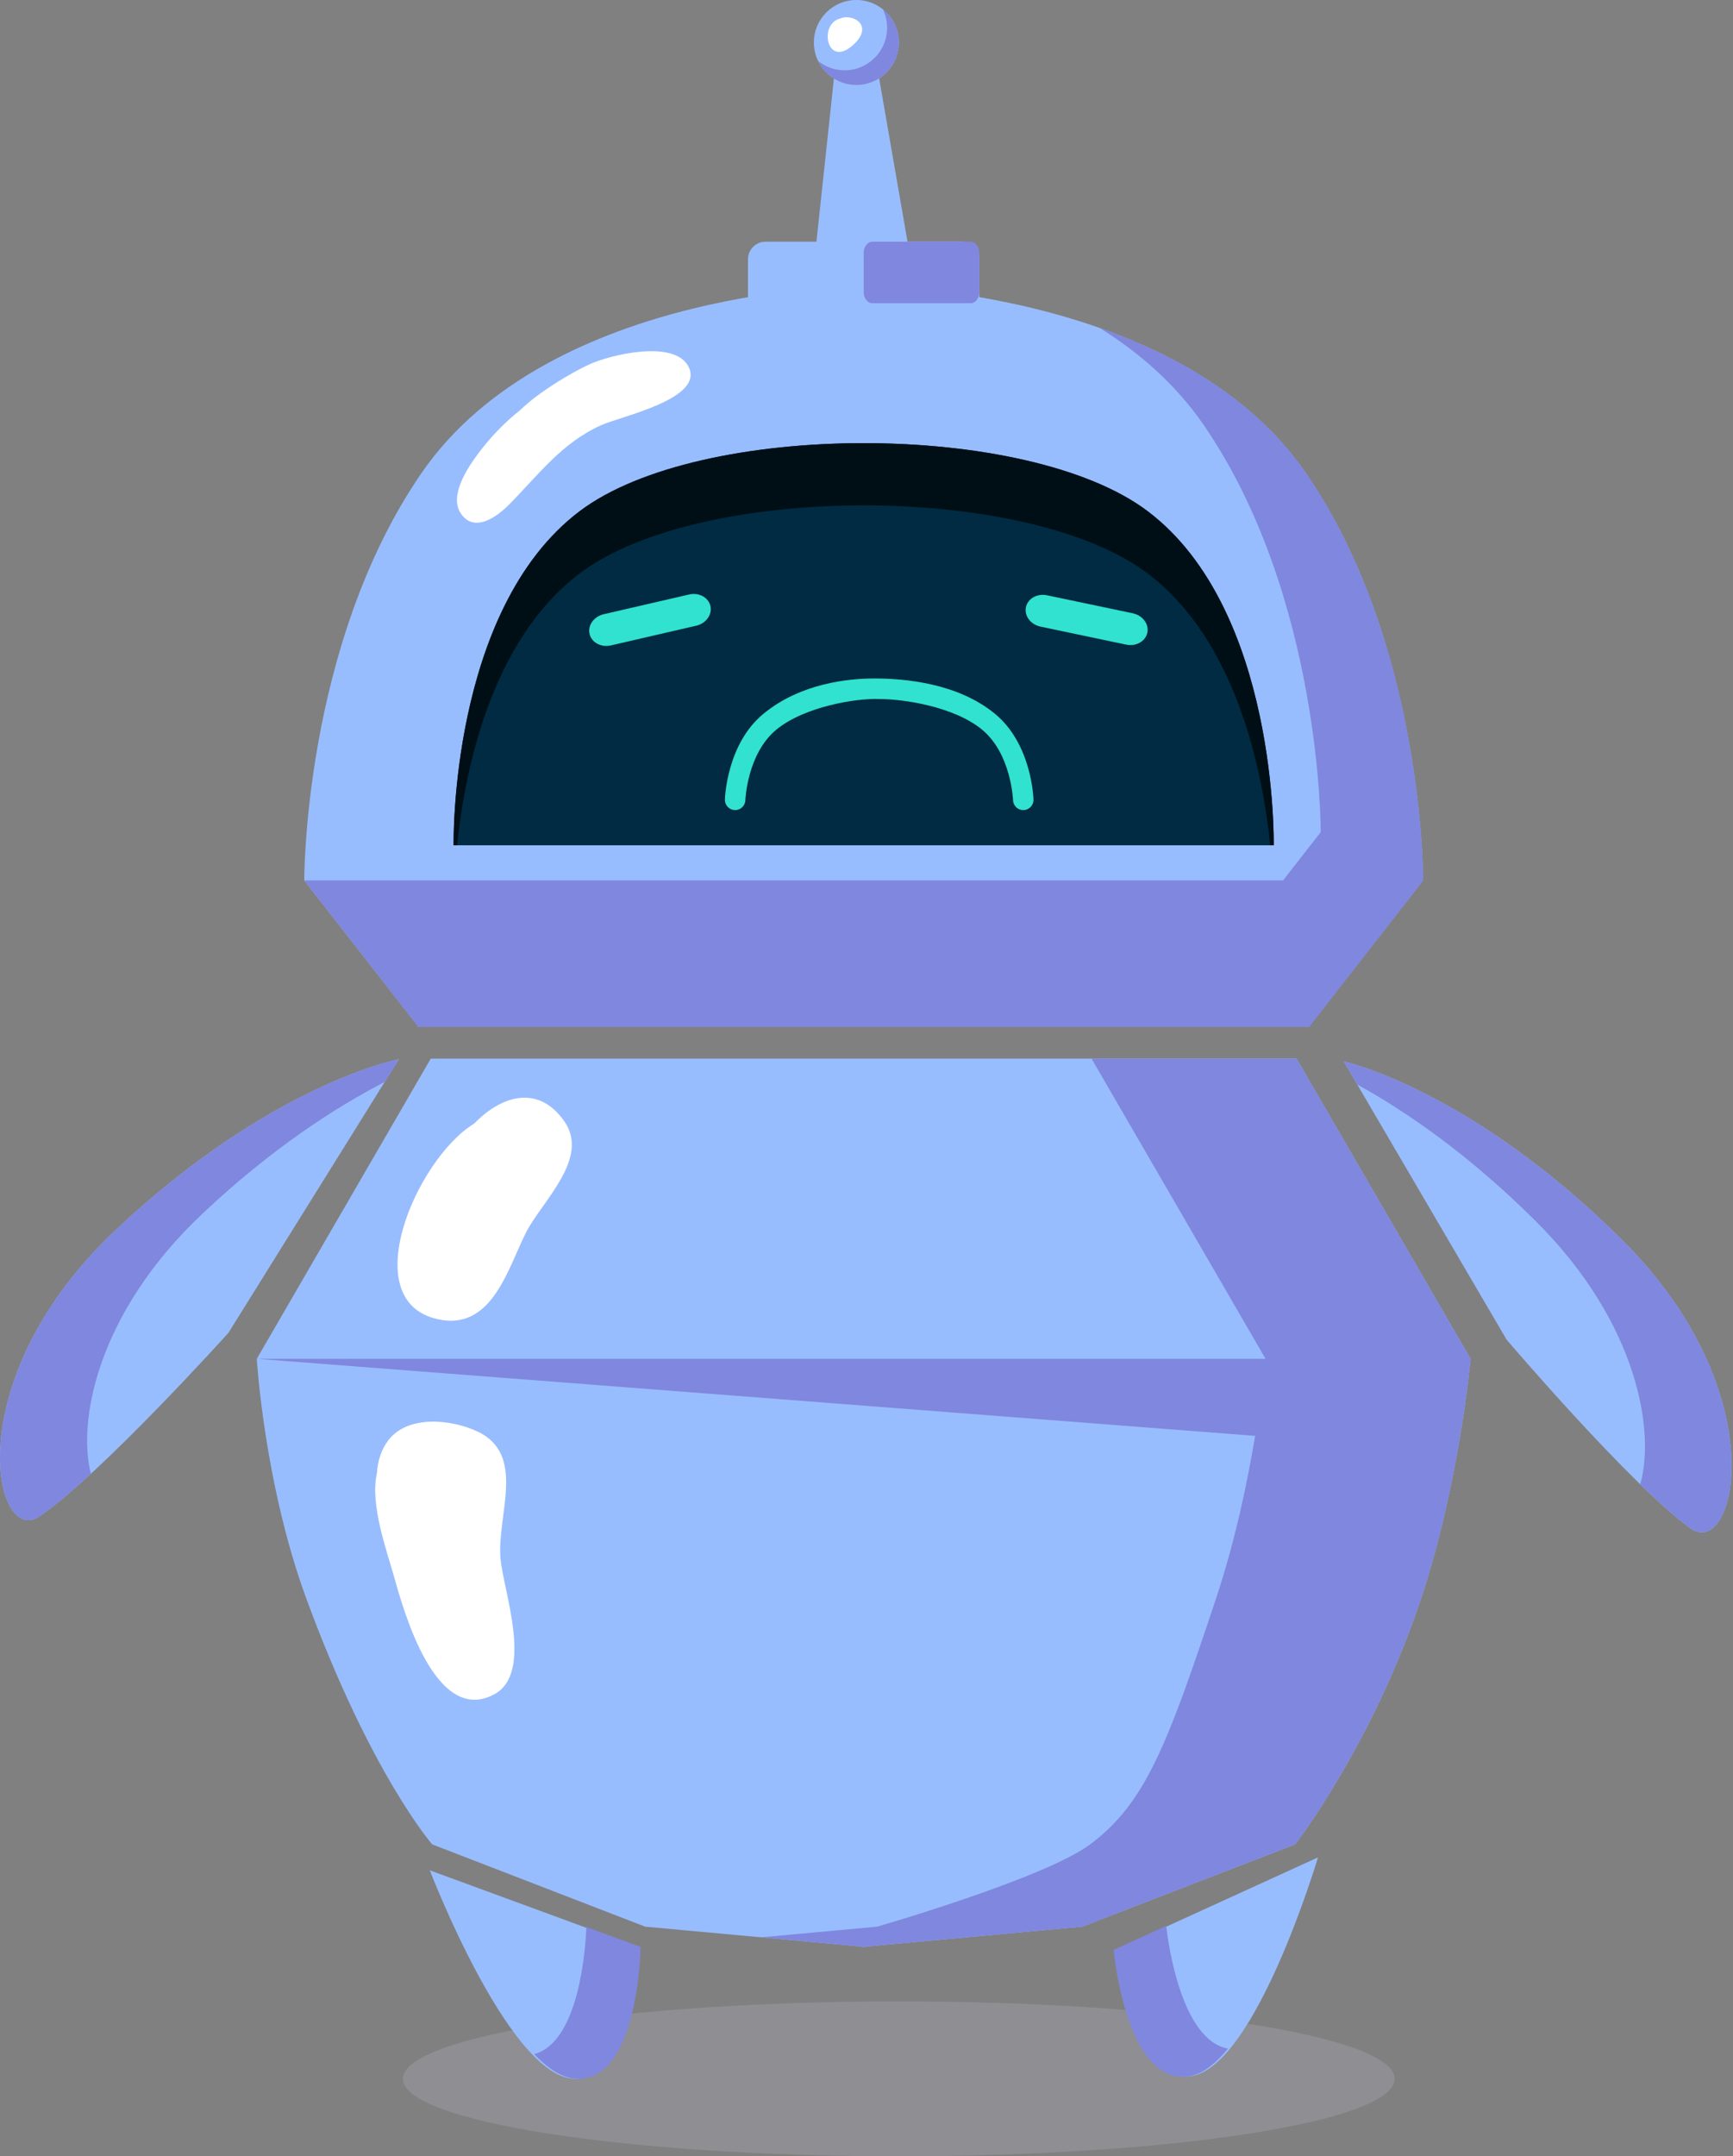 <svg width="201" height="250" viewBox="0 0 201 250" fill="none" xmlns="http://www.w3.org/2000/svg">
<rect x="0" y="0" width="201" height="250" fill="#808080" stroke="none"/>
<path fill-rule="evenodd" clip-rule="evenodd" d="M161.763 241.017C161.763 245.978 136.014 250 104.249 250C72.484 250 46.731 245.978 46.731 241.017C46.731 236.056 72.484 232.034 104.249 232.034C136.014 232.034 161.763 236.056 161.763 241.017Z" fill="#B8BACF" fill-opacity="0.25"/>
<path fill-rule="evenodd" clip-rule="evenodd" d="M151.466 54.86C136.519 33.12 100.171 33.12 100.171 33.12C100.171 33.12 63.824 33.12 48.877 54.86C35.16 74.813 35.291 102.078 35.291 102.078L48.539 119.062H151.803L165.055 102.078C165.055 102.078 165.182 74.813 151.466 54.86Z" fill="#98BDFE"/>
<path fill-rule="evenodd" clip-rule="evenodd" d="M151.486 54.86C145.626 46.337 136.476 41.156 127.518 38.005C132.153 40.89 136.371 44.566 139.597 49.255C153.313 69.208 153.182 96.473 153.182 96.473L139.934 113.457H44.187L48.559 119.062H151.826L165.074 102.078C165.074 102.078 165.202 74.813 151.486 54.86Z" fill="#8087DE"/>
<path fill-rule="evenodd" clip-rule="evenodd" d="M133.122 59.276C119.193 48.745 81.149 48.745 67.22 59.276C52.102 70.708 52.613 98.001 52.613 98.001H147.729C147.729 98.001 148.243 70.708 133.122 59.276Z" fill="#002B43"/>
<path fill-rule="evenodd" clip-rule="evenodd" d="M53.013 98.001C53.943 89.097 57.035 74.196 67.22 66.493C81.149 55.963 119.193 55.963 133.122 66.493C143.308 74.196 146.399 89.097 147.333 98.001H147.729C147.729 98.001 148.243 70.708 133.122 59.276C119.193 48.745 81.149 48.745 67.22 59.276C52.102 70.708 52.613 98.001 52.613 98.001H53.013Z" fill="#000F16"/>
<path fill-rule="evenodd" clip-rule="evenodd" d="M113.59 37.196C113.59 38.321 112.676 39.234 111.553 39.234H88.79C87.667 39.234 86.753 38.321 86.753 37.196V30.063C86.753 28.937 87.667 28.024 88.79 28.024H111.553C112.676 28.024 113.59 28.937 113.59 30.063V37.196Z" fill="#98BDFE"/>
<path fill-rule="evenodd" clip-rule="evenodd" d="M94.112 33.459L97.168 4.925H101.245L106.23 33.629L94.112 33.459Z" fill="#98BDFE"/>
<path fill-rule="evenodd" clip-rule="evenodd" d="M104.249 4.925C104.249 7.645 102.042 9.851 99.323 9.851C96.602 9.851 94.397 7.645 94.397 4.925C94.397 2.205 96.602 0 99.323 0C102.042 0 104.249 2.205 104.249 4.925Z" fill="#98BDFE"/>
<path fill-rule="evenodd" clip-rule="evenodd" d="M102.395 1.078C102.713 1.727 102.89 2.456 102.89 3.227C102.89 5.947 100.682 8.152 97.964 8.152C96.801 8.152 95.73 7.748 94.889 7.074C95.688 8.717 97.371 9.851 99.323 9.851C102.041 9.851 104.249 7.645 104.249 4.925C104.249 3.368 103.525 1.981 102.395 1.078Z" fill="#8087DE"/>
<path fill-rule="evenodd" clip-rule="evenodd" d="M48.539 119.062H151.803L165.054 102.078H35.291L48.539 119.062Z" fill="#8087DE"/>
<path fill-rule="evenodd" clip-rule="evenodd" d="M113.59 33.861C113.59 34.577 113.134 35.158 112.571 35.158H101.19C100.627 35.158 100.171 34.577 100.171 33.861V29.321C100.171 28.605 100.627 28.024 101.19 28.024H112.571C113.134 28.024 113.59 28.605 113.59 29.321V33.861Z" fill="#8087DE"/>
<path fill-rule="evenodd" clip-rule="evenodd" d="M79.846 42.49C78.189 39.322 70.702 41.136 68.255 42.291C66.254 43.235 62.638 45.326 60.333 47.544C58.502 49.002 56.868 50.698 55.446 52.61C54.264 54.199 52.037 57.471 53.465 59.557C55.037 61.851 57.69 59.862 59.006 58.538C62.435 55.091 65.069 51.397 69.719 49.298C72.005 48.265 81.798 46.223 79.846 42.49Z" fill="white"/>
<path fill-rule="evenodd" clip-rule="evenodd" d="M170.56 157.54L150.379 122.731H49.964L29.783 157.54C29.783 157.54 30.647 172.043 35.514 185.302C42.998 205.684 50.131 213.836 50.131 213.836L74.832 223.375L99.945 225.684V225.725C99.945 225.725 100.116 225.704 100.171 225.704C100.227 225.704 100.397 225.725 100.397 225.725V225.684L125.511 223.375L150.212 213.836C150.212 213.836 159.172 202.286 164.828 185.302C169.289 171.901 170.56 157.54 170.56 157.54Z" fill="#98BDFE"/>
<path fill-rule="evenodd" clip-rule="evenodd" d="M150.379 122.731H126.598L146.783 157.54C146.783 157.54 145.512 171.901 141.051 185.302C135.395 202.286 132.863 209.051 126.434 213.836C121.122 217.788 101.73 223.375 101.73 223.375L88.283 224.611L99.945 225.684V225.725C99.945 225.725 100.116 225.704 100.171 225.704C100.227 225.704 100.397 225.725 100.397 225.725V225.684L125.511 223.375L150.212 213.836C150.212 213.836 159.172 202.286 164.829 185.302C169.289 171.901 170.56 157.54 170.56 157.54L150.379 122.731Z" fill="#8087DE"/>
<path fill-rule="evenodd" clip-rule="evenodd" d="M29.783 157.54H170.56L165.074 167.978L29.783 157.54Z" fill="#8087DE"/>
<path fill-rule="evenodd" clip-rule="evenodd" d="M58.044 180.622C57.641 175.571 61.09 168.607 55.325 165.94C52.365 164.571 47.36 164.008 45.068 166.95C44.223 168.033 43.797 169.398 43.718 170.812C42.893 174.416 44.832 179.686 45.739 182.915C46.804 186.715 50.505 200.084 57.313 196.444C61.954 193.963 58.339 184.362 58.044 180.622Z" fill="white"/>
<path fill-rule="evenodd" clip-rule="evenodd" d="M65.449 130C62.386 125.631 58.077 127.086 55.011 130.257C48.189 134.41 40.944 151.379 51.258 153.039C57.205 153.996 59.026 146.749 61.041 142.832C62.891 139.24 68.455 134.289 65.449 130Z" fill="white"/>
<path fill-rule="evenodd" clip-rule="evenodd" d="M174.742 155.319C174.742 155.319 189.163 172.227 196.057 177.185C201.29 180.945 206.098 161.611 188.131 143.748C170.56 126.28 155.852 123.059 155.852 123.059L174.742 155.319Z" fill="#98BDFE"/>
<path fill-rule="evenodd" clip-rule="evenodd" d="M188.131 143.748C170.56 126.28 155.852 123.059 155.852 123.059L157.424 125.743C163.057 128.847 170.291 133.792 178.086 141.543C190.158 153.543 191.95 166.207 190.237 172.087C192.405 174.197 194.439 176.02 196.06 177.185C201.29 180.945 206.098 161.611 188.131 143.748Z" fill="#8087DE"/>
<path fill-rule="evenodd" clip-rule="evenodd" d="M26.491 154.532C26.491 154.532 11.613 171.037 4.581 175.803C-0.751 179.418 -5.025 159.959 13.427 142.596C31.47 125.619 46.263 122.803 46.263 122.803L26.491 154.532Z" fill="#98BDFE"/>
<path fill-rule="evenodd" clip-rule="evenodd" d="M13.427 142.596C31.47 125.619 46.263 122.803 46.263 122.803L44.616 125.443C38.901 128.391 31.535 133.135 23.527 140.668C11.131 152.332 8.992 164.942 10.542 170.867C8.318 172.916 6.235 174.683 4.581 175.803C-0.751 179.418 -5.025 159.959 13.427 142.596Z" fill="#8087DE"/>
<path fill-rule="evenodd" clip-rule="evenodd" d="M49.85 216.842C49.85 216.842 58.814 240.226 66.323 240.991C73.83 241.755 74.049 225.725 74.049 225.725L49.85 216.842Z" fill="#98BDFE"/>
<path fill-rule="evenodd" clip-rule="evenodd" d="M68.01 223.414C67.921 225.683 67.227 236.75 61.951 238.153C63.493 239.765 65.065 240.837 66.578 240.991C74.085 241.755 74.304 225.725 74.304 225.725L68.01 223.414Z" fill="#8087DE"/>
<path fill-rule="evenodd" clip-rule="evenodd" d="M152.865 215.344C152.865 215.344 145.715 239.345 138.284 240.68C130.856 242.016 129.412 226.05 129.412 226.05L152.865 215.344Z" fill="#98BDFE"/>
<path fill-rule="evenodd" clip-rule="evenodd" d="M135.261 223.284C135.519 225.54 137.059 236.521 142.427 237.517C141.012 239.242 139.525 240.431 138.031 240.7C130.604 242.036 129.159 226.069 129.159 226.069L135.261 223.284Z" fill="#8087DE"/>
<path fill-rule="evenodd" clip-rule="evenodd" d="M118.715 93.922C118.063 93.941 117.516 93.425 117.497 92.771C117.493 92.699 117.281 87.383 113.901 84.594C110.671 81.929 104.816 81.038 101.973 81.046C99.317 80.93 93.274 81.929 90.045 84.594C86.665 87.383 86.452 92.699 86.449 92.771C86.432 93.425 85.882 93.941 85.23 93.922C84.575 93.903 84.061 93.358 84.078 92.703C84.087 92.441 84.307 86.252 88.535 82.765C92.852 79.204 98.419 78.662 101.409 78.662C104.976 78.662 111.094 79.204 115.41 82.765C119.639 86.252 119.858 92.441 119.868 92.703C119.884 93.358 119.37 93.903 118.715 93.922Z" fill="#30E2CF"/>
<path fill-rule="evenodd" clip-rule="evenodd" d="M82.397 70.258C82.626 71.257 81.893 72.28 80.753 72.543L70.859 74.828C69.719 75.09 68.609 74.494 68.38 73.495C68.147 72.496 68.884 71.474 70.024 71.211L79.918 68.926C81.058 68.663 82.168 69.26 82.397 70.258Z" fill="#30E2CF"/>
<path fill-rule="evenodd" clip-rule="evenodd" d="M133.073 73.356C132.86 74.359 131.763 74.977 130.62 74.737L120.68 72.65C119.537 72.409 118.78 71.401 118.99 70.398C119.203 69.395 120.3 68.777 121.443 69.017L131.383 71.104C132.526 71.345 133.283 72.352 133.073 73.356Z" fill="#30E2CF"/>
<path fill-rule="evenodd" clip-rule="evenodd" d="M97.439 2.15C94.919 2.759 95.882 8.017 98.977 5.187C101.441 2.936 98.861 1.52 97.439 2.15Z" fill="white"/>
</svg>
